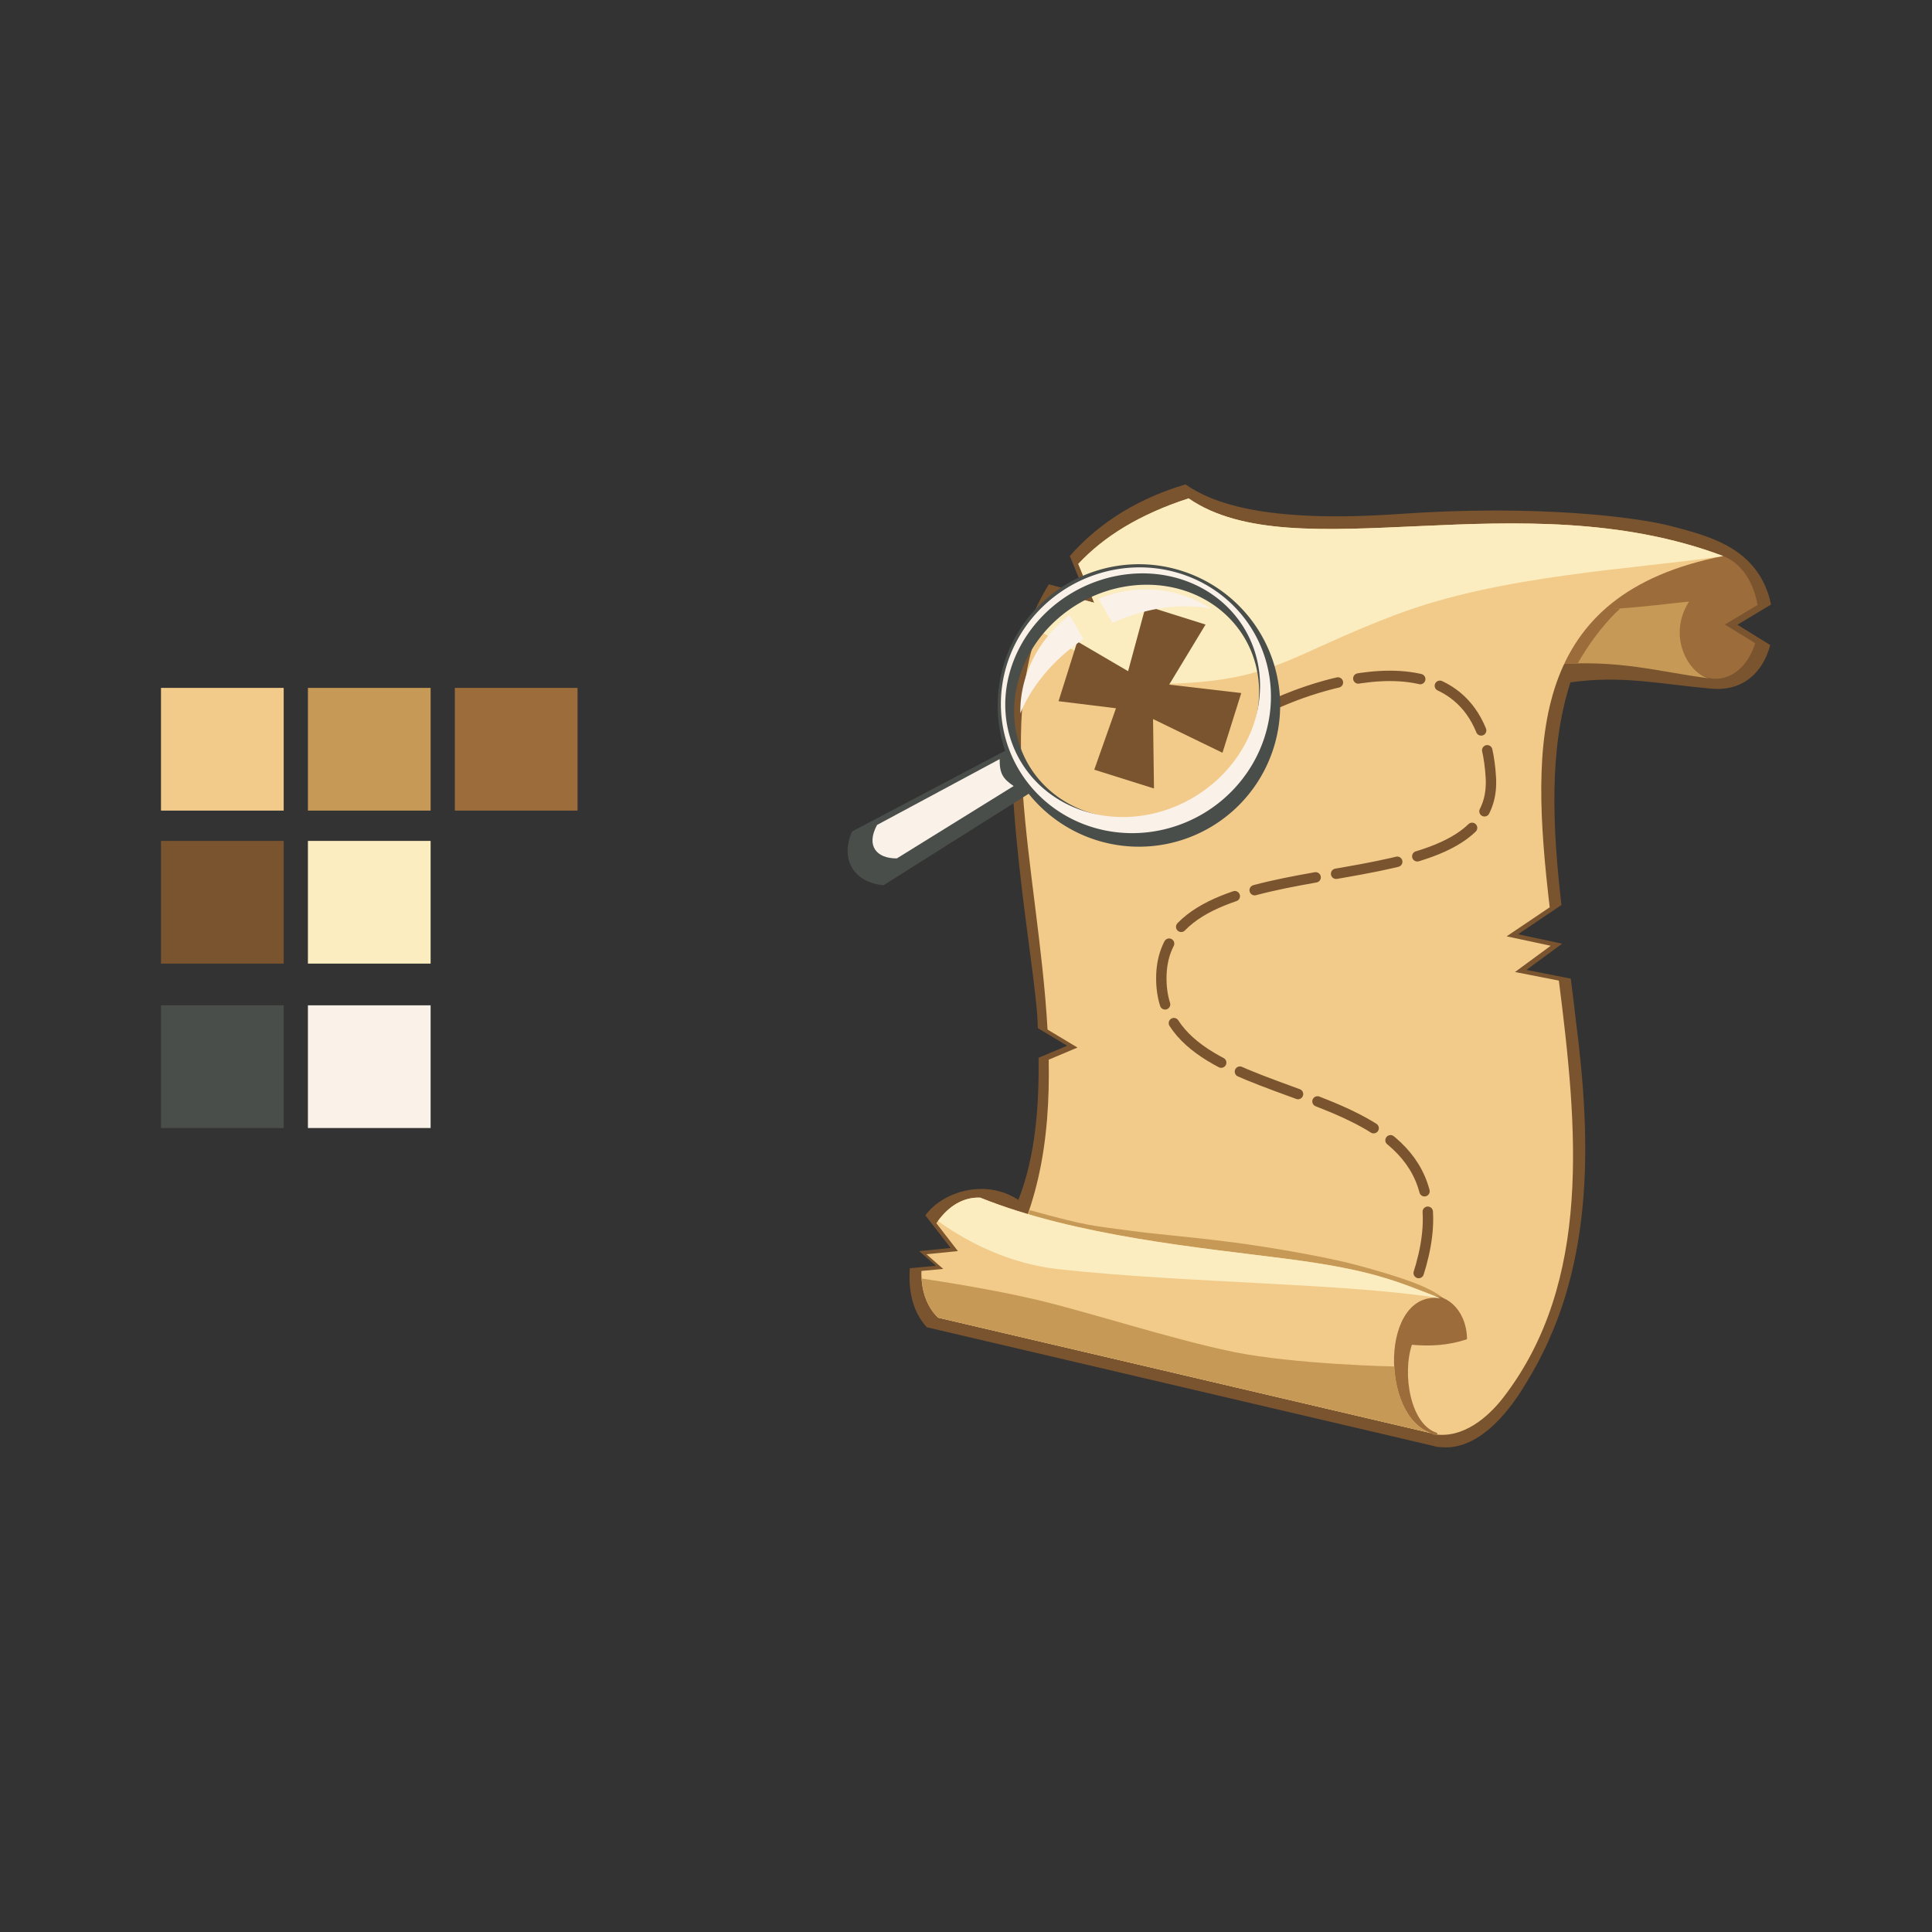 <svg:svg xmlns:dc="http://purl.org/dc/elements/1.1/" xmlns:ns1="http://sodipodi.sourceforge.net/DTD/sodipodi-0.dtd" xmlns:ns2="http://www.inkscape.org/namespaces/inkscape" xmlns:ns4="http://creativecommons.org/ns#" xmlns:rdf="http://www.w3.org/1999/02/22-rdf-syntax-ns#" xmlns:svg="http://www.w3.org/2000/svg" height="930.076" id="svg2" version="1.1" viewBox="-408.185 -233.214 930.076 930.076" width="930.076" ns1:docname="scroll.svg" ns2:export-filename="/home/sankalpo/Projects/2010-05-30 Inkscape Drawings/scroll.png" ns2:export-xdpi="405.04999" ns2:export-ydpi="405.04999" ns2:version="0.91 r">
  <svg:rect x="-408.185" y="-233.214" width="930.076" height="930.076" fill="#333333" stroke="none"/>
  <svg:defs id="defs4">
    <ns2:path-effect effect="spiro" id="path-effect3342" is_visible="true" />
  </svg:defs>
  <ns1:namedview bordercolor="#666666" borderopacity="1.0" fit-margin-bottom="0" fit-margin-left="0" fit-margin-right="0" fit-margin-top="0" id="base" pagecolor="#ffffff" showgrid="false" ns2:current-layer="layer1" ns2:cx="438.19699" ns2:cy="141.49303" ns2:document-units="px" ns2:object-nodes="true" ns2:object-paths="true" ns2:pageopacity="0.0" ns2:pageshadow="2" ns2:snap-global="false" ns2:snap-intersection-paths="true" ns2:window-height="1337" ns2:window-maximized="1" ns2:window-width="2560" ns2:window-x="0" ns2:window-y="0" ns2:zoom="0.70000001" />
  <svg:g id="layer1" transform="translate(-106.65,-203.473)" ns2:groupmode="layer" ns2:label="Layer 1">
    <svg:path d="m 269.164,203.473 c -20.754,6.078 -40.55,17.157 -55.684,34.473 l 7.578,18.443 -17.645,-4.848 c -7.092,11.413 -12.443,24.874 -15.398,40.609 -9.507,50.619 8.865,143.01 9.945,169.697 0.044,1.089 0.074,2.239 0.115,3.346 l 14.133,8.482 -13.764,5.797 c 0.247,22.519 -1.305,47.083 -9.736,68.424 -15.864,-10.437 -36.37,-4.018 -44.779,7.406 l 12.174,15.736 -15.152,1.516 8.082,7.072 -12.555,1.162 c -0.772,10.232 1.057,20.712 8.18,28.426 81.208,19.011 163.66,38.345 243.902,57.125 0.03,0.007 0.06,0.012 0.09,0.019 0.261,0.122 2.316,0.706 3.137,0.762 -1.272,-0.343 -1.806,-0.47 -2.301,-0.588 18.88,3.909 34.635,-15.208 43.529,-30.277 33.201,-53.369 31.711,-115.746 24.008,-175.307 -0.702,-6.356 -1.524,-12.902 -2.391,-19.582 l -21.334,-4.178 17.174,-12.627 -21.213,-4.545 20.887,-14.082 c -4.202,-36.523 -6.229,-74.519 4.332,-107.191 24.888,-3.432 41.928,0.697 67.801,3.043 15.642,1.418 25.098,-8.344 28.367,-21.002 l -15.781,-9.766 16.17,-9.713 c -0.465,-2.298 -1.099,-4.565 -1.922,-6.758 -8.017,-21.357 -28.96,-26.443 -45.691,-30.9 -16.731,-4.457 -65.067,-10.606 -131.246,-5.965 -66.179,4.641 -90.843,-5.819 -103.012,-14.211 z" id="path4177" style="fill:#7a542e;fill-opacity:1;fill-rule:evenodd;stroke:none;stroke-width:1px;stroke-linecap:butt;stroke-linejoin:miter;stroke-opacity:1" ns2:connector-curvature="0" />
    <svg:path d="m 454.568,236.158 -20.707,35.861 77.762,-12.18 c -7.215,7.94 -5.568,23.158 0.816,30.945 8.226,10.034 21.148,7.389 27.93,-3.936 1.293,-2.16 2.307,-4.5 3.064,-6.945 l -14.588,-8.996 15.705,-9.4 c -1.141,-6.891 -3.97,-13.318 -8.25,-17.873 -2.461,-2.619 -5.302,-4.56 -8.311,-5.699 l -73.422,-1.777 z" id="path4220" style="fill:#9c6c3b;fill-opacity:1;fill-rule:evenodd;stroke:none;stroke-width:1px;stroke-linecap:butt;stroke-linejoin:miter;stroke-opacity:1" ns2:connector-curvature="0" />
    <svg:path d="m 431.588,260.311 c 16.334,0.935 16.113,2.893 28.275,3.403 12.163,0.511 30.388,-1.47 51.761,-3.875 -10.943,16.833 0.103,35.404 10.06,37.024 -25.479,-3.195 -43.069,-9.334 -76.86,-6.622 -10.687,0.858 -16.481,1.275 -31.937,-1.176 3.699,-7.786 15.026,-19.719 18.701,-28.755 z" id="path4181" style="fill:#c69956;fill-opacity:1;fill-rule:evenodd;stroke:none;stroke-width:1px;stroke-linecap:butt;stroke-linejoin:miter;stroke-opacity:1" ns1:nodetypes="czccscc" ns2:connector-curvature="0" />
    <svg:path d="m 458.034,289.592 c 6.25,-11.25 14.753,-21.423 20.467,-26.423 l -17.414,0.588 -19.571,26.744 z" id="path4199" style="fill:#9c6c3b;fill-opacity:1;fill-rule:evenodd;stroke:none;stroke-width:1px;stroke-linecap:butt;stroke-linejoin:miter;stroke-opacity:1" ns1:nodetypes="ccccc" ns2:connector-curvature="0" />
    <svg:path d="m 270.67,210.188 c -23.743,7.705 -40.9,18.437 -53.125,31.52 l 7.701,18.744 -18.266,-5.021 c -33.077,52.725 -8.566,133.418 -4.221,210.471 l 14.424,8.654 -13.867,5.838 c 0.759,38.728 -4.9,76.014 -27.1,107.748 -3.895,5.568 -13.25,16.29 -26.221,16.414 l 240.719,56.379 c 14.941,1.203 26.759,-11.8 31.428,-17.857 43.064,-55.876 35.671,-130.491 26.766,-200.752 l -21.109,-4.135 17.174,-12.627 -21.213,-4.545 20.742,-13.984 C 434.941,325.747 435.035,256.264 527.99,237.936 430.32,201.149 321.94,245.534 270.67,210.188 Z" id="path3340" style="fill:#f2cb8a;fill-opacity:1;fill-rule:evenodd;stroke:none;stroke-width:1;stroke-linecap:butt;stroke-linejoin:miter;stroke-miterlimit:4;stroke-dasharray:none;stroke-opacity:1" ns2:connector-curvature="0" />
    <svg:path d="m 289.914,608.067 c 0,0 72.593,27.156 89.398,-18.687 41.329,-112.738 -125.139,-74.261 -121.723,-150.341 3.03,-67.509 162.219,-28.365 158.594,-94.277 -4.546,-82.662 -103.036,-36.027 -103.036,-36.027" id="path4206" style="fill:none;fill-rule:evenodd;stroke:#7a542e;stroke-width:5;stroke-linecap:round;stroke-linejoin:miter;stroke-miterlimit:4;stroke-dasharray:30, 10;stroke-dashoffset:12;stroke-opacity:1" ns1:nodetypes="csssc" ns2:connector-curvature="0" />
    <svg:path d="m 192.687,556.882 1.515,-4.041 c 28.393,7.857 30.36,7.462 48.988,9.972 13.785,1.857 23.305,2.347 45.946,5.156 22.112,2.744 49.812,7.895 61.763,11.116 20.996,5.658 35.493,10.371 42.703,16.366 7.21,5.995 1.872,5.625 1.872,5.625 l -89.146,-8.586 -114.4,-22.728 z" id="path4175" style="fill:#c69956;fill-opacity:1;fill-rule:evenodd;stroke:none;stroke-width:1px;stroke-linecap:butt;stroke-linejoin:miter;stroke-opacity:1" ns1:nodetypes="ccssszcccc" ns2:connector-curvature="0" />
    <svg:path d="m -431.98,625.518 c -13.475,-12.087 -8.801,-33.597 4.149,-44.003 17.709,-14.231 43.926,-8.188 56.687,9.597 10.773,15.015 10.929,35.505 1.501,51.206 11.834,-22.796 -8.485,-48.931 -28.609,-53.217 -9.79,13.673 -20.243,25.689 -33.727,36.417 z" id="path3365" style="fill:#9c6c3b;fill-opacity:1;fill-rule:evenodd;stroke:#9c6c3b;stroke-width:1.548;stroke-linecap:butt;stroke-linejoin:miter;stroke-miterlimit:4;stroke-dasharray:none;stroke-opacity:1" transform="matrix(-0.336,0.608,0.413,0.494,0.802,568.136)" ns1:nodetypes="cssccc" ns2:connector-curvature="0" />
    <svg:path d="m 169.174,546.789 c -8.222,0.115 -15.139,5.145 -19.941,12.344 l 10.371,13.406 -15.152,1.516 8.082,7.072 -10.492,0.971 c -0.239,8.549 2.156,16.834 7.955,22.457 0,0 210.159,49.195 237.611,55.678 -24.902,-8.004 -24.56,-68.909 4.168,-65.014 -21.467,-8.41 -33.283,-13.704 -74.105,-18.988 -40.823,-5.285 -101.171,-10.832 -147.365,-29.426 -0.379,-0.015 -0.757,-0.021 -1.131,-0.016 z m 218.434,113.443 c 0.929,0.298 1.888,0.531 2.887,0.676 -0.263,-0.062 -2.576,-0.602 -2.887,-0.676 z" id="path4169" style="fill:#f2cb8a;fill-opacity:1;fill-rule:evenodd;stroke:none;stroke-width:1px;stroke-linecap:butt;stroke-linejoin:miter;stroke-opacity:1" ns2:connector-curvature="0" />
    <svg:g id="layer3" style="display:inline" transform="translate(-255.092,269.622)" ns2:label="Layer">
      <svg:g id="g4490" transform="matrix(0.886,0,0,0.886,14.95,15.73)">
        <svg:g id="g4492">
          <svg:rect height="66.67" id="rect4494" style="color:#000000;display:inline;overflow:visible;visibility:visible;fill:#9c6c3b;fill-opacity:1;fill-rule:nonzero;stroke:none;stroke-width:2;marker:none;enable-background:accumulate" width="66.67" x="177.844" y="18.132" />
          <svg:rect height="66.67" id="rect4496" style="color:#000000;display:inline;overflow:visible;visibility:visible;fill:#c69956;fill-opacity:1;fill-rule:nonzero;stroke:none;stroke-width:2;marker:none;enable-background:accumulate" width="66.67" x="98.013" y="18.132" />
          <svg:rect height="66.67" id="rect4498" style="color:#000000;display:inline;overflow:visible;visibility:visible;fill:#f2cb8a;fill-opacity:1;fill-rule:nonzero;stroke:none;stroke-width:2;marker:none;enable-background:accumulate" width="66.67" x="18.183" y="18.132" />
        </svg:g>
        <svg:g id="g4500">
          <svg:rect height="66.67" id="rect4502" style="color:#000000;display:inline;overflow:visible;visibility:visible;fill:#7a542e;fill-opacity:1;fill-rule:nonzero;stroke:none;stroke-width:2;marker:none;enable-background:accumulate" width="66.67" x="18.183" y="101.27" />
          <svg:rect height="66.67" id="rect4504" style="color:#000000;display:inline;overflow:visible;visibility:visible;fill:#fbedbf;fill-opacity:1;fill-rule:nonzero;stroke:none;stroke-width:2;marker:none;enable-background:accumulate" width="66.67" x="98.013" y="101.27" />
        </svg:g>
        <svg:g id="g4506">
          <svg:rect height="66.67" id="rect4508" style="color:#000000;display:inline;overflow:visible;visibility:visible;fill:#494e4a;fill-opacity:1;fill-rule:nonzero;stroke:none;stroke-width:2;marker:none;enable-background:accumulate" width="66.67" x="18.183" y="190.6" />
          <svg:rect height="66.67" id="rect4510" style="color:#000000;display:inline;overflow:visible;visibility:visible;fill:#faf1e8;fill-opacity:1;fill-rule:nonzero;stroke:none;stroke-width:2;stroke-opacity:1;marker:none;enable-background:accumulate" width="66.67" x="98.013" y="190.6" />
        </svg:g>
      </svg:g>
    </svg:g>
    <svg:path d="m 270.67,210.188 c -23.758,7.71 -40.896,18.462 -53.105,31.564 l 7.682,18.699 -18.205,-5.004 c -3.596,5.741 -6.519,11.808 -8.855,18.168 18.977,10.807 44.016,26.243 65.262,25.766 48.978,-1.94 55.55,-13.699 106.828,-33.139 51.278,-19.44 115.761,-21.965 157.715,-28.307 C 430.32,201.149 321.94,245.534 270.67,210.188 Z" id="path4159" style="fill:#fbedbf;fill-opacity:1;fill-rule:evenodd;stroke:none;stroke-width:1;stroke-linecap:butt;stroke-linejoin:miter;stroke-miterlimit:4;stroke-dasharray:none;stroke-opacity:1" ns2:connector-curvature="0" />
    <svg:path d="m 369.697,628.096 c 0,0 -48.024,-0.996 -77.592,-7.05 -29.568,-6.054 -70.363,-19.435 -95.27,-25.233 -24.906,-5.798 -54.674,-10.06 -54.674,-10.06 0.462,7.21 2.87,13.989 7.834,18.803 0,0 217.012,50.798 240.498,56.354 -13.028,-1.895 -20.025,-17.35 -20.797,-32.812 z" id="path4173" style="fill:#c69956;fill-opacity:1;fill-rule:evenodd;stroke:none;stroke-width:1px;stroke-linecap:butt;stroke-linejoin:miter;stroke-opacity:1" ns1:nodetypes="czzcccc" ns2:connector-curvature="0" />
    <svg:path d="m 170.305,546.805 c -8.293,-0.335 -15.293,4.358 -20.283,11.289 13.723,9.805 33.704,20.544 58.607,23.236 61.772,6.678 137.074,6.611 183.147,13.889 -21.467,-8.41 -33.283,-13.704 -74.105,-18.988 -40.823,-5.285 -101.171,-10.832 -147.365,-29.426 z" id="path4166" style="fill:#fbedbf;fill-opacity:1;fill-rule:evenodd;stroke:none;stroke-width:1px;stroke-linecap:butt;stroke-linejoin:miter;stroke-opacity:1" ns1:nodetypes="ccscsc" ns2:connector-curvature="0" />
    <svg:path d="m 250.068,261.878 -8.531,31.495 -24.442,-14.303 -9.044,28.753 27.649,3.401 -10.455,29.573 28.753,9.044 -0.447,-33.421 33.421,16.227 9.044,-28.753 -34.704,-4.042 17.509,-28.929 z" id="rect4201" style="color:#000000;display:inline;overflow:visible;visibility:visible;opacity:1;fill:#7a542e;fill-opacity:1;fill-rule:nonzero;stroke:none;stroke-width:1;stroke-miterlimit:4;stroke-dasharray:none;stroke-opacity:1;marker:none;enable-background:accumulate" ns1:nodetypes="ccccccccccccc" ns2:connector-curvature="0" />
    <svg:g id="g4231" transform="matrix(0.545,0.944,-0.944,0.545,370.221,-541.119)">
      <svg:path d="m 619.477,426.068 a 62.377,62.377 0 0 0 -62.377,62.377 62.377,62.377 0 0 0 62.377,62.377 62.377,62.377 0 0 0 62.377,-62.377 62.377,62.377 0 0 0 -62.377,-62.377 z m -2.021,7.07 a 50.255,55.306 0 0 1 50.256,55.307 50.255,55.306 0 0 1 -50.256,55.305 50.255,55.306 0 0 1 -50.254,-55.305 50.255,55.306 0 0 1 50.254,-55.307 z" id="path4208" style="color:#000000;display:inline;overflow:visible;visibility:visible;opacity:1;fill:#494e4a;fill-opacity:1;fill-rule:nonzero;stroke:none;stroke-width:1;stroke-linecap:round;stroke-miterlimit:4;stroke-dasharray:none;stroke-dashoffset:2.4;stroke-opacity:1;marker:none;enable-background:accumulate" ns2:connector-curvature="0" />
      <svg:path d="m 607.354,547.286 c 8.847,4.189 13.282,3.948 21.466,0.758 l 3.03,77.782 c -6.984,9.85 -18.538,11.85 -27.527,0.253 z" id="rect4218" style="color:#000000;display:inline;overflow:visible;visibility:visible;opacity:1;fill:#494e4a;fill-opacity:1;fill-rule:nonzero;stroke:none;stroke-width:1;stroke-linecap:round;stroke-miterlimit:4;stroke-dasharray:none;stroke-dashoffset:2.4;stroke-opacity:1;marker:none;enable-background:accumulate" ns1:nodetypes="ccccc" ns2:connector-curvature="0" />
      <svg:path d="m 616.824,428.34 a 58.21,60.104 0 0 0 -58.209,60.105 58.21,60.104 0 0 0 58.209,60.104 58.21,60.104 0 0 0 58.211,-60.104 58.21,60.104 0 0 0 -58.211,-60.105 z m -2.652,2.779 a 52.528,57.452 0 0 1 52.529,57.451 52.528,57.452 0 0 1 -52.529,57.453 52.528,57.452 0 0 1 -52.527,-57.453 52.528,57.452 0 0 1 52.527,-57.451 z" id="path4213" style="color:#000000;display:inline;overflow:visible;visibility:visible;opacity:1;fill:#faf1e8;fill-opacity:1;fill-rule:nonzero;stroke:none;stroke-width:1;stroke-linecap:round;stroke-miterlimit:4;stroke-dasharray:none;stroke-dashoffset:2.4;stroke-opacity:1;marker:none;enable-background:accumulate" ns2:connector-curvature="0" />
      <svg:path d="m 609.245,553.551 c 5.519,3.267 8.286,3.079 13.391,0.591 l 1.891,60.655 c -4.357,7.681 -11.565,9.241 -17.173,0.197 z" id="path4221" style="color:#000000;display:inline;overflow:visible;visibility:visible;opacity:1;fill:#faf1e8;fill-opacity:1;fill-rule:nonzero;stroke:none;stroke-width:1;stroke-linecap:round;stroke-miterlimit:4;stroke-dasharray:none;stroke-dashoffset:2.4;stroke-opacity:1;marker:none;enable-background:accumulate" ns1:nodetypes="ccccc" ns2:connector-curvature="0" />
      <svg:path d="m 598.361,439.549 a 50.634,53.664 0 0 0 -28.576,40.814 l 12.279,0 a 46.72,64.271 0 0 1 16.297,-40.814 z m -28.674,55.461 a 50.634,53.664 0 0 0 26.633,40.543 46.72,64.271 0 0 1 -14.467,-40.543 l -12.166,0 z" id="path4223" style="color:#000000;display:inline;overflow:visible;visibility:visible;opacity:1;fill:#faf1e8;fill-opacity:1;fill-rule:nonzero;stroke:none;stroke-width:1;stroke-linecap:round;stroke-miterlimit:4;stroke-dasharray:none;stroke-dashoffset:2.4;stroke-opacity:1;marker:none;enable-background:accumulate" ns2:connector-curvature="0" />
    </svg:g>
  </svg:g>
</svg:svg>